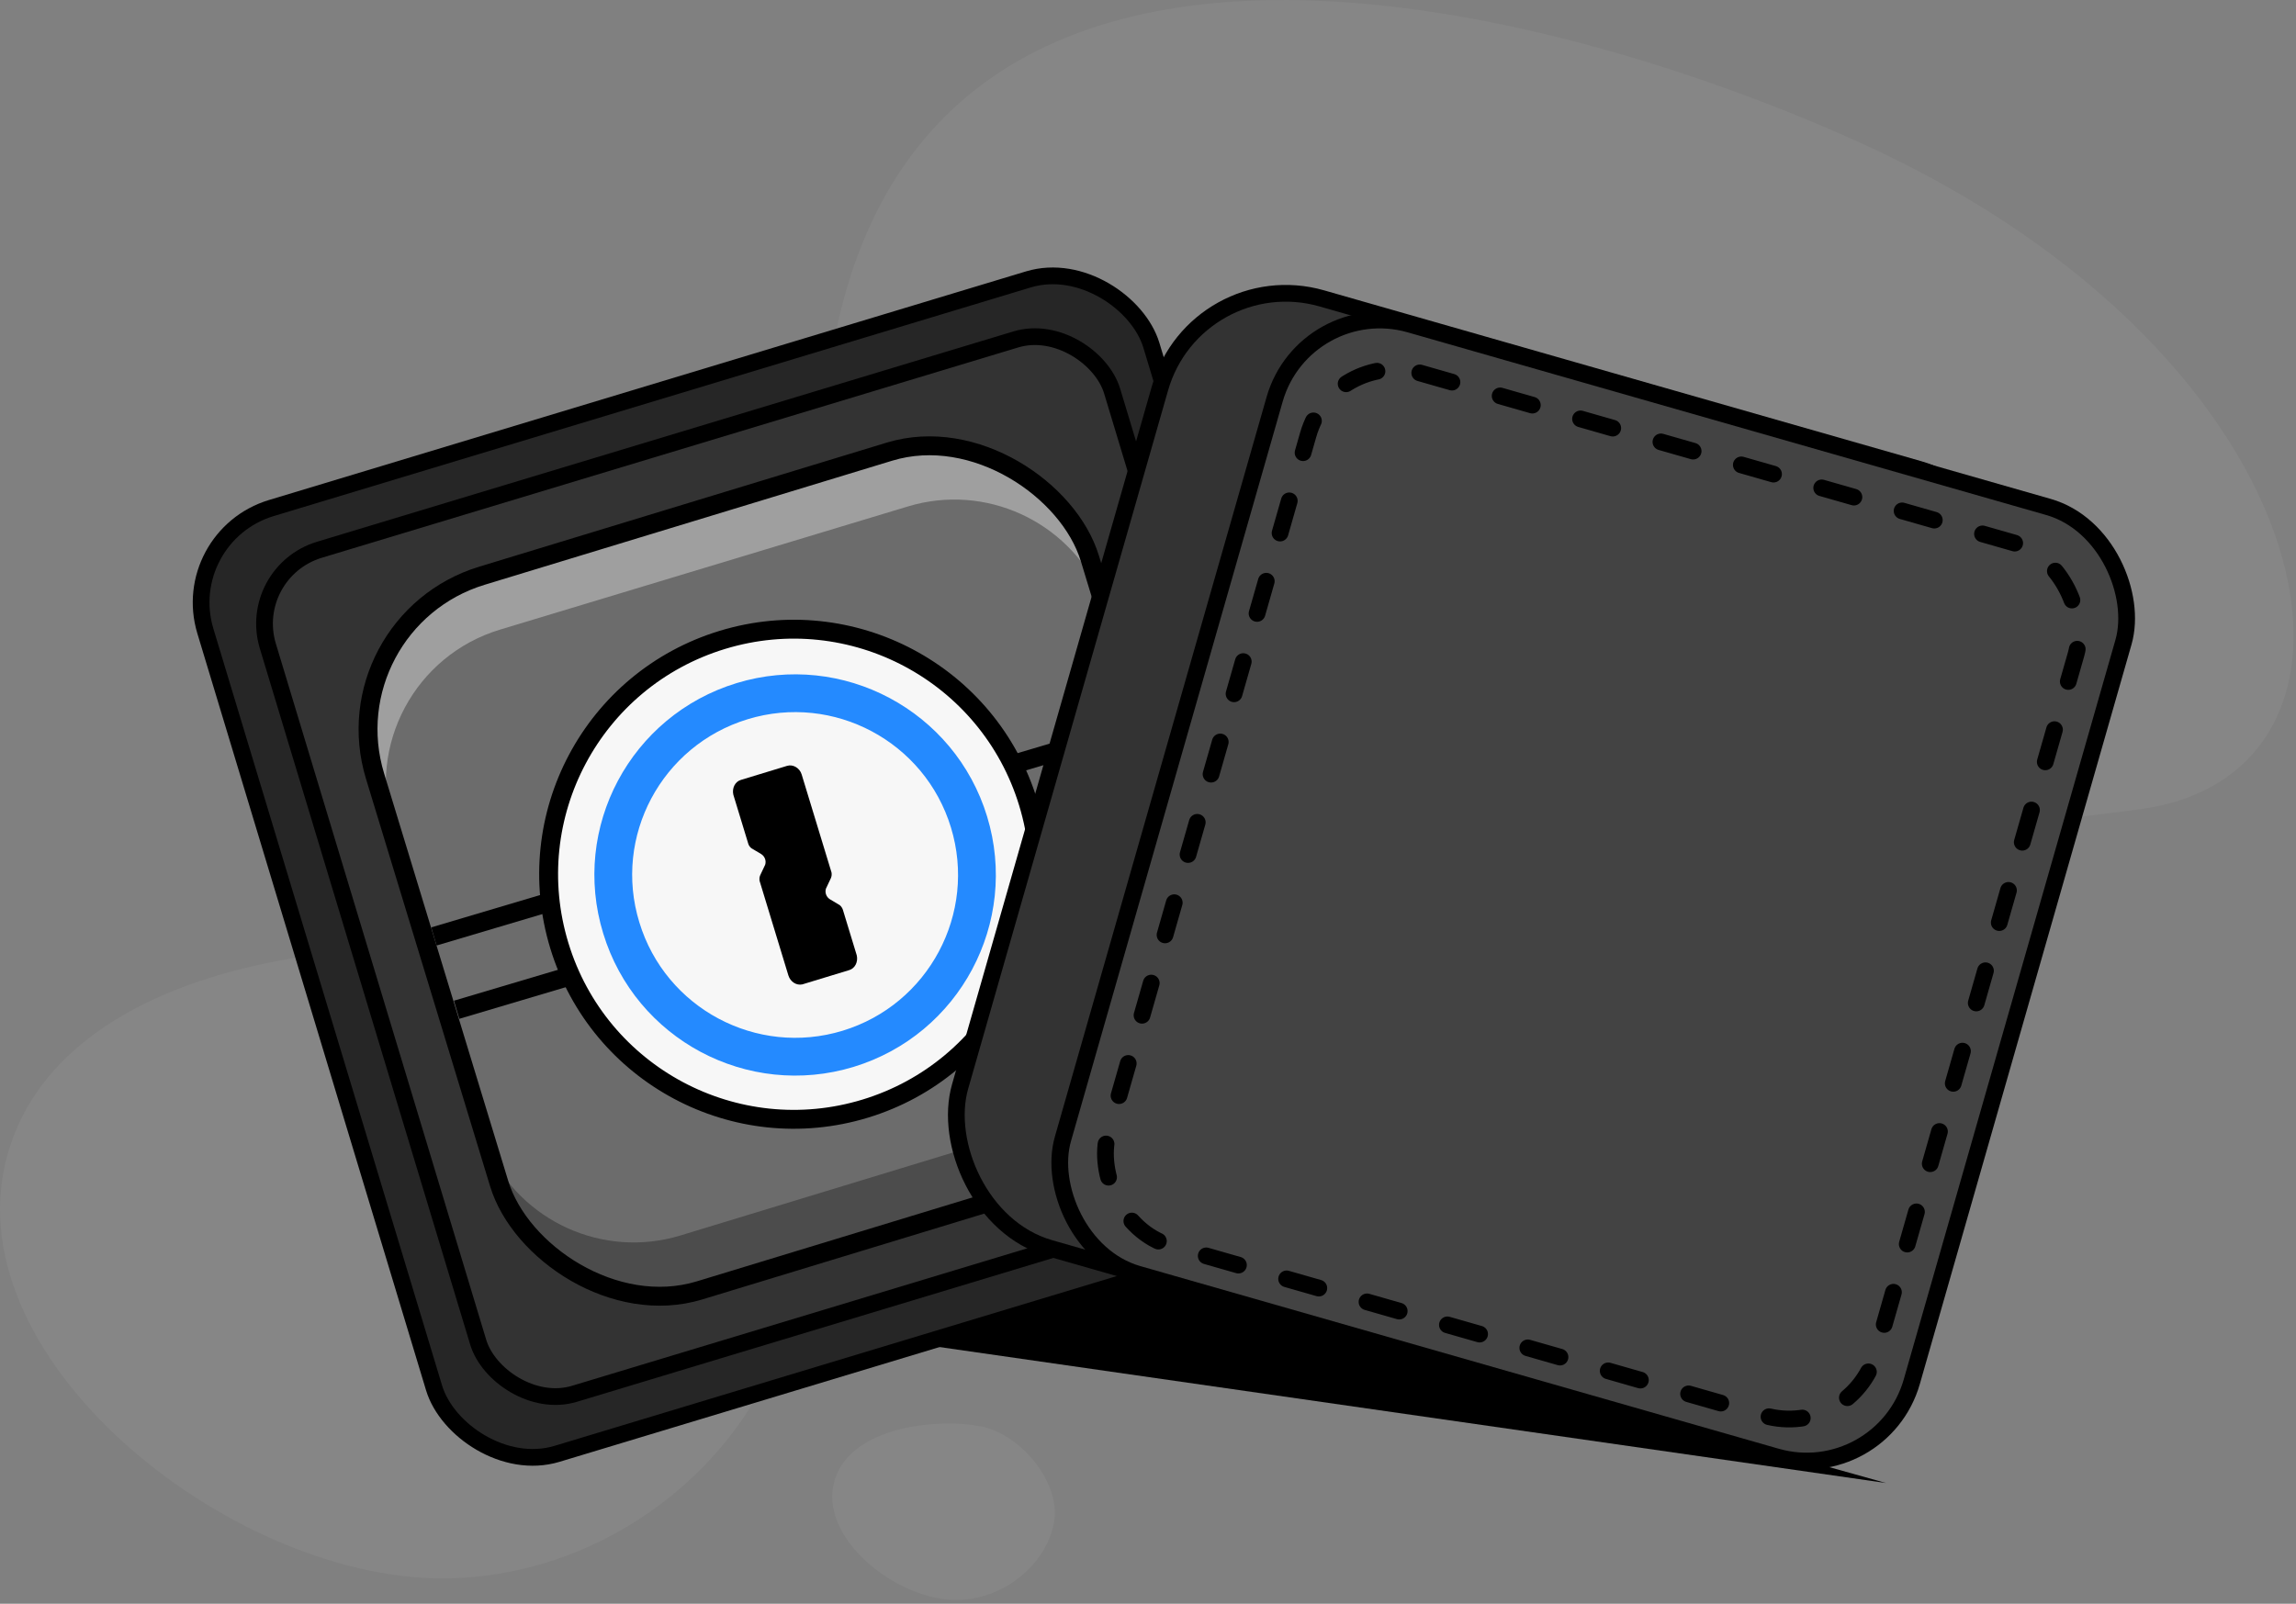 <svg width="229" height="160" viewBox="0 0 229 160" fill="none" xmlns="http://www.w3.org/2000/svg">
<rect x="0" y="0" width="229" height="160" fill="#808080" stroke="none"/>
<path opacity="0.05" d="M78.922 130.355C76.002 144.714 61.349 157.446 44.119 157.472C22.785 157.505 -5.333 135.153 0.875 114.742C6.842 95.123 38.684 92.701 53.043 95.621C67.402 98.542 81.843 115.996 78.922 130.355Z" fill="white"/>
<path opacity="0.05" d="M105.105 152.031C104.287 156.052 100.183 159.618 95.357 159.626C89.382 159.635 81.507 153.374 83.246 147.658C84.917 142.163 93.835 141.485 97.857 142.303C101.878 143.121 105.923 148.009 105.105 152.031Z" fill="white"/>
<path opacity="0.05" d="M144.366 94.968C120.224 103.894 80.553 94.54 81.95 45.938C83.816 -18.998 153.062 -0.513 185.63 14.28C232.977 35.785 240.006 77.356 213.25 80.762C186.494 84.168 168.509 86.043 144.366 94.968Z" fill="white"/>
<path d="M93.482 134.358L188.104 147.954L114.392 127.301L93.482 134.358Z" fill="black"/>
<rect x="17.636" y="53.533" width="98.567" height="98.567" rx="9.843" transform="rotate(-16.809 17.636 53.533)" fill="#262626" stroke="black" stroke-width="1.669"/>
<rect x="24.485" y="57.074" width="87.966" height="87.966" rx="7.707" transform="rotate(-16.809 24.485 57.074)" fill="#333333" stroke="black" stroke-width="1.669"/>
<rect x="32.626" y="61.969" width="74.531" height="74.531" rx="16.019" transform="rotate(-16.936 32.626 61.969)" fill="#6C6C6C"/>
<path fill-rule="evenodd" clip-rule="evenodd" d="M48.672 114.67L49.764 118.258C52.342 126.721 61.292 131.493 69.755 128.916L110.405 116.538C118.868 113.961 123.64 105.011 121.063 96.548L108.685 55.897C108.466 55.179 108.202 54.488 107.896 53.826L119.181 90.888C121.759 99.351 116.987 108.301 108.524 110.879L67.873 123.257C60.128 125.615 51.975 121.819 48.672 114.67Z" fill="black" fill-opacity="0.3"/>
<path fill-rule="evenodd" clip-rule="evenodd" d="M109.731 59.156L108.646 55.565C106.088 47.096 97.148 42.305 88.68 44.863L48.002 57.152C39.533 59.71 34.742 68.65 37.3 77.118L49.588 117.796C49.805 118.514 50.068 119.206 50.373 119.869L39.169 82.782C36.611 74.313 41.402 65.374 49.871 62.815L90.549 50.527C98.299 48.185 106.444 52 109.731 59.156Z" fill="white" fill-opacity="0.35"/>
<rect x="32.74" y="62.105" width="74.531" height="74.531" rx="16.019" transform="rotate(-16.936 32.74 62.105)" stroke="black" stroke-width="1.885" stroke-miterlimit="10" stroke-linecap="round" stroke-linejoin="round"/>
<path d="M115.169 80.043L45.545 100.739" stroke="black" stroke-width="1.885" stroke-miterlimit="10" stroke-linejoin="round"/>
<path d="M112.902 72.73L43.278 93.426" stroke="black" stroke-width="1.885" stroke-miterlimit="10" stroke-linejoin="round"/>
<path d="M73.356 67.822C86.608 63.786 100.629 71.261 104.664 84.514C108.699 97.766 101.224 111.787 87.972 115.822C74.719 119.858 60.699 112.383 56.664 99.13C52.628 85.878 60.079 71.865 73.356 67.822Z" fill="#6C6C6C"/>
<path d="M72.188 63.908C85.1 59.976 98.761 67.259 102.693 80.171C106.624 93.084 99.341 106.744 86.429 110.676C73.517 114.608 59.856 107.324 55.925 94.412C51.993 81.5 59.252 67.847 72.188 63.908Z" fill="#6C6C6C"/>
<path d="M72.05 63.838C84.962 59.906 98.623 67.189 102.555 80.101C106.486 93.013 99.203 106.674 86.291 110.605C73.379 114.537 59.718 107.254 55.787 94.342C51.855 81.43 59.114 67.776 72.05 63.838Z" fill="#F7F7F7" stroke="black" stroke-width="1.885" stroke-miterlimit="10" stroke-linecap="round" stroke-linejoin="round"/>
<path d="M74.028 69.95C83.6 67.035 93.737 72.44 96.651 82.011C99.566 91.583 94.161 101.72 84.59 104.635C75.018 107.549 64.881 102.145 61.966 92.573C59.028 83.009 64.433 72.871 74.028 69.95Z" stroke="#248AFF" stroke-width="3.769" stroke-miterlimit="10" stroke-linecap="round" stroke-linejoin="round"/>
<path d="M78.505 76.406L73.885 77.813C73.316 77.986 72.994 78.628 73.141 79.282L73.163 79.353L74.635 84.186C74.692 84.376 74.814 84.52 74.952 84.633L75.014 84.666L75.932 85.215C76.286 85.444 76.447 85.886 76.311 86.29L76.278 86.352L75.822 87.32C75.746 87.498 75.726 87.685 75.76 87.882L75.782 87.953L78.631 97.311C78.826 97.951 79.435 98.335 80.018 98.209L80.089 98.188L84.709 96.781C85.278 96.608 85.6 95.966 85.453 95.312L85.431 95.241L84.067 90.763C84.01 90.573 83.881 90.406 83.743 90.292L83.681 90.259L82.763 89.71C82.409 89.482 82.248 89.039 82.384 88.635L82.417 88.573L82.873 87.606C82.948 87.428 82.969 87.24 82.935 87.043L82.913 86.972L79.955 77.259C79.76 76.619 79.097 76.225 78.505 76.406Z" fill="black"/>
<rect x="119.288" y="26.179" width="88.062" height="98.567" rx="13.046" transform="rotate(15.969 119.288 26.179)" fill="#333333" stroke="black" stroke-width="1.669"/>
<rect x="130.131" y="29.35" width="88.062" height="98.567" rx="10.91" transform="rotate(15.969 130.131 29.35)" fill="#434343" stroke="black" stroke-width="1.669"/>
<rect x="132.952" y="34.727" width="79.656" height="90.551" rx="9" transform="rotate(15.969 132.952 34.727)" stroke="black" stroke-width="1.669" stroke-linecap="round" stroke-linejoin="round" stroke-dasharray="3.34 5"/>
</svg>
